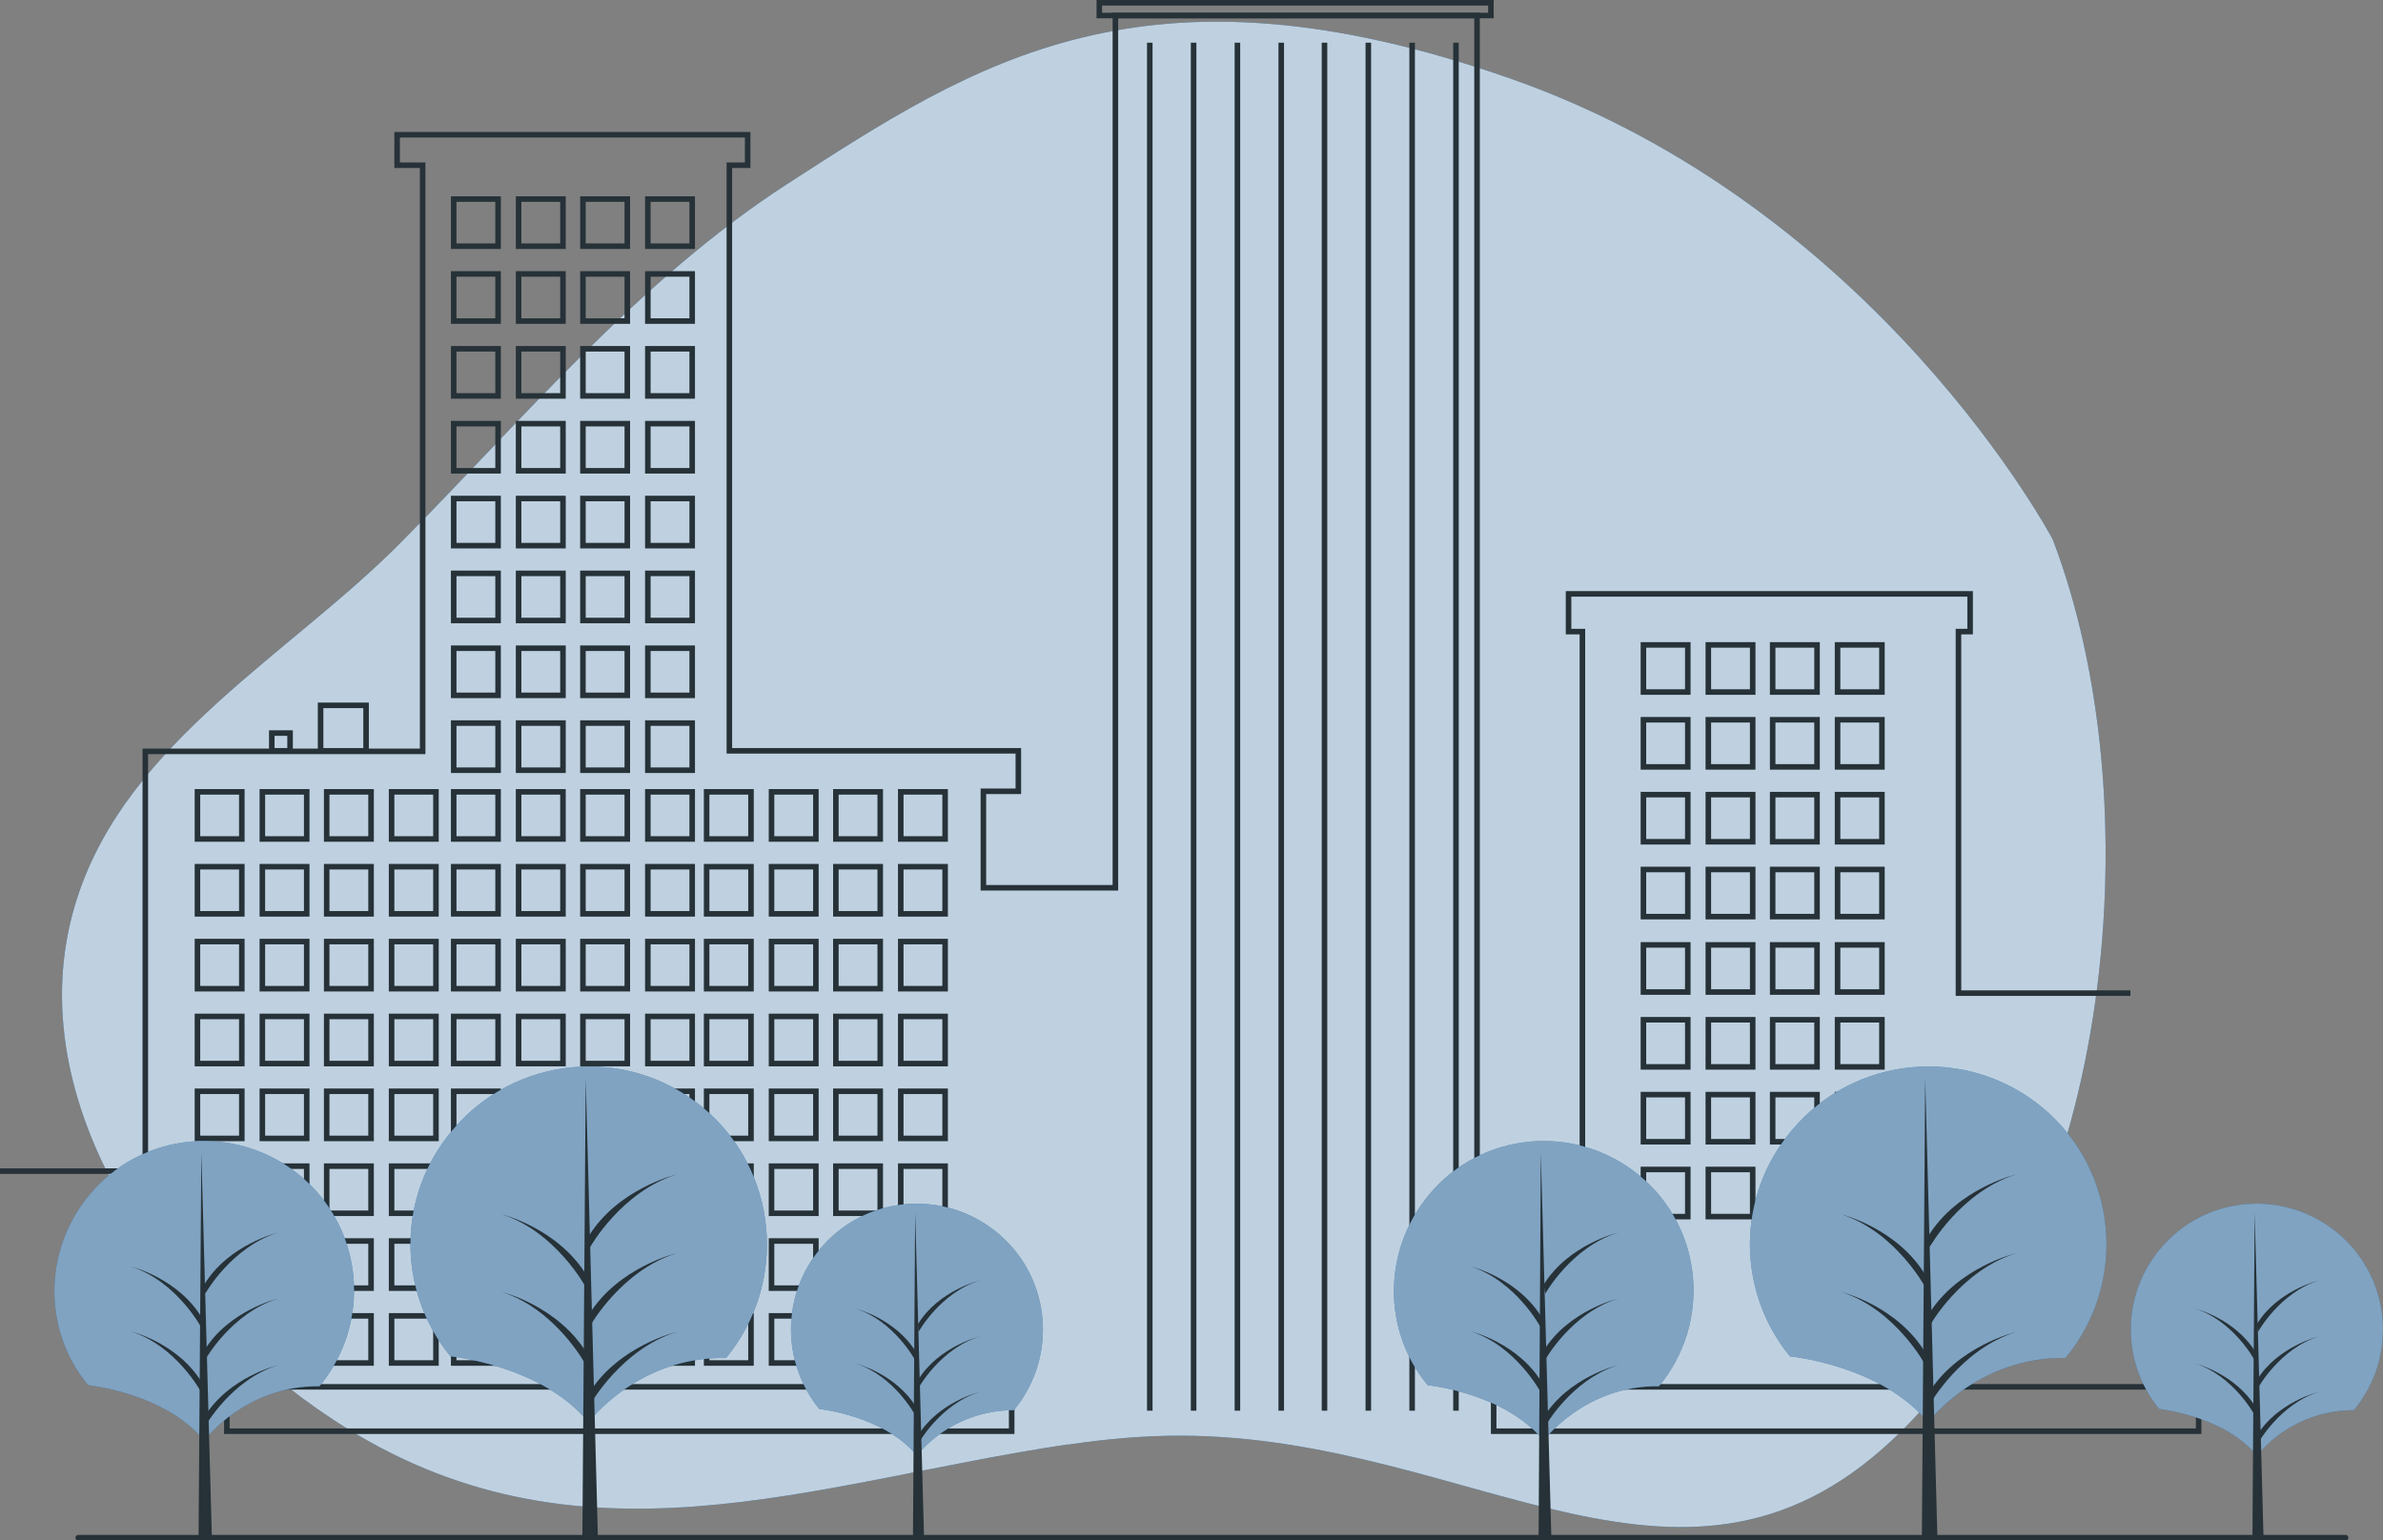 <?xml version="1.0" encoding="UTF-8"?><svg id="Calque_1" xmlns="http://www.w3.org/2000/svg" viewBox="0 0 429.64 277.8"><rect x="0" y="0" width="429.64" height="277.8" fill="#808080" stroke="none"/><defs><style>.cls-1{opacity:.5;}.cls-1,.cls-2{fill:#fff;isolation:isolate;}.cls-3{stroke-miterlimit:10;}.cls-3,.cls-4{fill:none;stroke:#263238;}.cls-4{stroke-linecap:round;stroke-linejoin:round;}.cls-2{opacity:.75;}.cls-5{fill:#263238;}.cls-6{fill:#004785;}</style></defs><g id="freepik--background-simple--inject-5"><path class="cls-6" d="M370.1,97.3s-31.6-59.9-97.7-83.1-96.6-2.9-130.5,19c-26.7,17.3-47.5,42.3-69.4,64.4-20,20.3-49.3,36-58.5,64.1-11.7,35.5,14.8,73.8,46.2,94.4,43.9,28.8,86.4,11.2,132.2,4.4h.3c6.7-1,13.4-1.6,20.1-1.6,53.2,.1,91.4,37.7,130.2-1s44.9-114,27.1-160.6Z"/><path class="cls-2" d="M370.1,97.3s-31.6-59.9-97.7-83.1-96.6-2.9-130.5,19c-26.7,17.3-47.5,42.3-69.4,64.4-20,20.3-49.3,36-58.5,64.1-11.7,35.5,14.8,73.8,46.2,94.4,43.9,28.8,86.4,11.2,132.2,4.4h.3c6.7-1,13.4-1.6,20.1-1.6,53.2,.1,91.4,37.7,130.2-1s44.9-114,27.1-160.6Z"/></g><g id="freepik--Buildings--inject-5"><rect class="cls-3" x="57.8" y="127.2" width="8.2" height="8.2"/><rect class="cls-3" x="49" y="132.2" width="3.3" height="3.2"/><polyline class="cls-3" points="384.1 179.1 353.1 179.1 353.1 113.9 355.2 113.9 355.2 107.1 282.8 107.1 282.8 113.9 285.3 113.9 285.3 210.9 266.3 210.9 266.3 2.8 201.1 2.8 201.1 160.1 177.3 160.1 177.3 142.7 183.6 142.7 183.6 135.4 131.5 135.4 131.5 29.8 134.8 29.8 134.8 24.3 71.6 24.3 71.6 29.8 76.2 29.8 76.2 135.5 26.2 135.5 26.2 211.2 0 211.2"/><rect class="cls-3" x="198.2" y=".5" width="70.6" height="2.3"/><rect class="cls-3" x="81.8" y="35.9" width="8" height="8.5"/><rect class="cls-3" x="93.5" y="35.9" width="8" height="8.5"/><rect class="cls-3" x="105.1" y="35.9" width="8" height="8.5"/><rect class="cls-3" x="116.8" y="35.9" width="8" height="8.5"/><rect class="cls-3" x="81.8" y="49.4" width="8" height="8.5"/><rect class="cls-3" x="93.5" y="49.4" width="8" height="8.5"/><rect class="cls-3" x="105.1" y="49.4" width="8" height="8.5"/><rect class="cls-3" x="116.8" y="49.4" width="8" height="8.5"/><rect class="cls-3" x="81.8" y="62.9" width="8" height="8.5"/><rect class="cls-3" x="93.5" y="62.9" width="8" height="8.5"/><rect class="cls-3" x="105.1" y="62.9" width="8" height="8.5"/><rect class="cls-3" x="116.8" y="62.9" width="8" height="8.5"/><rect class="cls-3" x="81.8" y="76.4" width="8" height="8.5"/><rect class="cls-3" x="93.5" y="76.4" width="8" height="8.5"/><rect class="cls-3" x="105.1" y="76.4" width="8" height="8.5"/><rect class="cls-3" x="116.8" y="76.4" width="8" height="8.5"/><rect class="cls-3" x="81.8" y="89.9" width="8" height="8.5"/><rect class="cls-3" x="93.5" y="89.9" width="8" height="8.5"/><rect class="cls-3" x="105.1" y="89.9" width="8" height="8.5"/><rect class="cls-3" x="116.8" y="89.9" width="8" height="8.5"/><rect class="cls-3" x="81.8" y="103.4" width="8" height="8.5"/><rect class="cls-3" x="93.5" y="103.4" width="8" height="8.5"/><rect class="cls-3" x="105.1" y="103.4" width="8" height="8.5"/><rect class="cls-3" x="116.8" y="103.4" width="8" height="8.5"/><rect class="cls-3" x="81.8" y="116.9" width="8" height="8.5"/><rect class="cls-3" x="93.5" y="116.9" width="8" height="8.5"/><rect class="cls-3" x="105.1" y="116.9" width="8" height="8.5"/><rect class="cls-3" x="116.8" y="116.9" width="8" height="8.5"/><rect class="cls-3" x="81.8" y="130.4" width="8" height="8.5"/><rect class="cls-3" x="93.5" y="130.4" width="8" height="8.5"/><rect class="cls-3" x="105.1" y="130.4" width="8" height="8.5"/><rect class="cls-3" x="116.8" y="130.4" width="8" height="8.5"/><rect class="cls-3" x="81.8" y="142.8" width="8" height="8.5"/><rect class="cls-3" x="93.5" y="142.8" width="8" height="8.5"/><rect class="cls-3" x="105.1" y="142.8" width="8" height="8.5"/><rect class="cls-3" x="116.8" y="142.8" width="8" height="8.5"/><rect class="cls-3" x="81.8" y="156.3" width="8" height="8.5"/><rect class="cls-3" x="93.5" y="156.3" width="8" height="8.5"/><rect class="cls-3" x="105.1" y="156.3" width="8" height="8.5"/><rect class="cls-3" x="116.8" y="156.3" width="8" height="8.5"/><rect class="cls-3" x="81.8" y="169.8" width="8" height="8.5"/><rect class="cls-3" x="93.5" y="169.8" width="8" height="8.5"/><rect class="cls-3" x="105.1" y="169.8" width="8" height="8.5"/><rect class="cls-3" x="116.8" y="169.8" width="8" height="8.5"/><rect class="cls-3" x="81.8" y="183.3" width="8" height="8.5"/><rect class="cls-3" x="93.5" y="183.3" width="8" height="8.5"/><rect class="cls-3" x="105.1" y="183.3" width="8" height="8.5"/><rect class="cls-3" x="116.8" y="183.3" width="8" height="8.5"/><rect class="cls-3" x="81.8" y="196.8" width="8" height="8.5"/><rect class="cls-3" x="93.5" y="196.8" width="8" height="8.5"/><rect class="cls-3" x="105.1" y="196.8" width="8" height="8.5"/><rect class="cls-3" x="116.8" y="196.8" width="8" height="8.5"/><rect class="cls-3" x="81.8" y="210.3" width="8" height="8.5"/><rect class="cls-3" x="93.5" y="210.3" width="8" height="8.5"/><rect class="cls-3" x="105.1" y="210.3" width="8" height="8.5"/><rect class="cls-3" x="116.8" y="210.3" width="8" height="8.5"/><rect class="cls-3" x="81.8" y="223.8" width="8" height="8.5"/><rect class="cls-3" x="93.5" y="223.8" width="8" height="8.5"/><rect class="cls-3" x="105.1" y="223.8" width="8" height="8.5"/><rect class="cls-3" x="116.8" y="223.8" width="8" height="8.5"/><rect class="cls-3" x="81.8" y="237.3" width="8" height="8.5"/><rect class="cls-3" x="93.5" y="237.3" width="8" height="8.5"/><rect class="cls-3" x="105.1" y="237.3" width="8" height="8.5"/><rect class="cls-3" x="116.8" y="237.3" width="8" height="8.5"/><rect class="cls-3" x="127.4" y="142.8" width="8" height="8.5"/><rect class="cls-3" x="139.1" y="142.8" width="8" height="8.5"/><rect class="cls-3" x="150.7" y="142.8" width="8" height="8.5"/><rect class="cls-3" x="162.4" y="142.8" width="8" height="8.5"/><rect class="cls-3" x="127.4" y="156.3" width="8" height="8.5"/><rect class="cls-3" x="139.1" y="156.3" width="8" height="8.5"/><rect class="cls-3" x="150.7" y="156.3" width="8" height="8.5"/><rect class="cls-3" x="162.4" y="156.3" width="8" height="8.5"/><rect class="cls-3" x="127.4" y="169.8" width="8" height="8.5"/><rect class="cls-3" x="139.1" y="169.8" width="8" height="8.5"/><rect class="cls-3" x="150.7" y="169.8" width="8" height="8.5"/><rect class="cls-3" x="162.4" y="169.8" width="8" height="8.5"/><rect class="cls-3" x="127.4" y="183.3" width="8" height="8.5"/><rect class="cls-3" x="139.1" y="183.3" width="8" height="8.5"/><rect class="cls-3" x="150.7" y="183.3" width="8" height="8.5"/><rect class="cls-3" x="162.4" y="183.3" width="8" height="8.5"/><rect class="cls-3" x="127.4" y="196.8" width="8" height="8.5"/><rect class="cls-3" x="139.1" y="196.8" width="8" height="8.5"/><rect class="cls-3" x="150.7" y="196.8" width="8" height="8.5"/><rect class="cls-3" x="162.4" y="196.8" width="8" height="8.5"/><rect class="cls-3" x="127.4" y="210.3" width="8" height="8.5"/><rect class="cls-3" x="139.1" y="210.3" width="8" height="8.5"/><rect class="cls-3" x="150.7" y="210.3" width="8" height="8.5"/><rect class="cls-3" x="162.4" y="210.3" width="8" height="8.5"/><rect class="cls-3" x="127.4" y="223.8" width="8" height="8.5"/><rect class="cls-3" x="139.1" y="223.8" width="8" height="8.5"/><rect class="cls-3" x="150.7" y="223.8" width="8" height="8.5"/><rect class="cls-3" x="162.4" y="223.8" width="8" height="8.5"/><rect class="cls-3" x="127.4" y="237.3" width="8" height="8.5"/><rect class="cls-3" x="139.1" y="237.3" width="8" height="8.5"/><rect class="cls-3" x="150.7" y="237.3" width="8" height="8.5"/><rect class="cls-3" x="162.4" y="237.3" width="8" height="8.5"/><rect class="cls-3" x="35.6" y="142.8" width="8" height="8.5"/><rect class="cls-3" x="47.3" y="142.8" width="8" height="8.5"/><rect class="cls-3" x="58.9" y="142.8" width="8" height="8.5"/><rect class="cls-3" x="70.6" y="142.8" width="8" height="8.5"/><rect class="cls-3" x="35.6" y="156.3" width="8" height="8.5"/><rect class="cls-3" x="47.3" y="156.3" width="8" height="8.5"/><rect class="cls-3" x="58.9" y="156.3" width="8" height="8.5"/><rect class="cls-3" x="70.6" y="156.3" width="8" height="8.5"/><rect class="cls-3" x="35.6" y="169.8" width="8" height="8.5"/><rect class="cls-3" x="47.3" y="169.8" width="8" height="8.5"/><rect class="cls-3" x="58.9" y="169.8" width="8" height="8.5"/><rect class="cls-3" x="70.6" y="169.8" width="8" height="8.5"/><rect class="cls-3" x="35.6" y="183.3" width="8" height="8.5"/><rect class="cls-3" x="47.3" y="183.3" width="8" height="8.5"/><rect class="cls-3" x="58.9" y="183.3" width="8" height="8.5"/><rect class="cls-3" x="70.6" y="183.3" width="8" height="8.5"/><rect class="cls-3" x="35.6" y="196.8" width="8" height="8.5"/><rect class="cls-3" x="47.3" y="196.8" width="8" height="8.5"/><rect class="cls-3" x="58.9" y="196.8" width="8" height="8.5"/><rect class="cls-3" x="70.6" y="196.8" width="8" height="8.5"/><rect class="cls-3" x="35.6" y="210.3" width="8" height="8.5"/><rect class="cls-3" x="47.3" y="210.3" width="8" height="8.5"/><rect class="cls-3" x="58.9" y="210.3" width="8" height="8.5"/><rect class="cls-3" x="70.6" y="210.3" width="8" height="8.5"/><rect class="cls-3" x="35.6" y="223.8" width="8" height="8.5"/><rect class="cls-3" x="47.3" y="223.8" width="8" height="8.5"/><rect class="cls-3" x="58.9" y="223.8" width="8" height="8.5"/><rect class="cls-3" x="70.6" y="223.8" width="8" height="8.5"/><rect class="cls-3" x="35.6" y="237.3" width="8" height="8.5"/><rect class="cls-3" x="47.3" y="237.3" width="8" height="8.5"/><rect class="cls-3" x="58.9" y="237.3" width="8" height="8.5"/><rect class="cls-3" x="70.6" y="237.3" width="8" height="8.5"/><rect class="cls-3" x="296.3" y="116.3" width="8" height="8.5"/><rect class="cls-3" x="308" y="116.3" width="8" height="8.5"/><rect class="cls-3" x="319.6" y="116.3" width="8" height="8.5"/><rect class="cls-3" x="331.3" y="116.3" width="8" height="8.5"/><rect class="cls-3" x="296.3" y="129.8" width="8" height="8.5"/><rect class="cls-3" x="308" y="129.8" width="8" height="8.5"/><rect class="cls-3" x="319.6" y="129.8" width="8" height="8.5"/><rect class="cls-3" x="331.3" y="129.8" width="8" height="8.5"/><rect class="cls-3" x="296.3" y="143.3" width="8" height="8.5"/><rect class="cls-3" x="308" y="143.3" width="8" height="8.5"/><rect class="cls-3" x="319.6" y="143.3" width="8" height="8.5"/><rect class="cls-3" x="331.3" y="143.3" width="8" height="8.5"/><rect class="cls-3" x="296.3" y="156.8" width="8" height="8.5"/><rect class="cls-3" x="308" y="156.8" width="8" height="8.5"/><rect class="cls-3" x="319.6" y="156.8" width="8" height="8.5"/><rect class="cls-3" x="331.3" y="156.8" width="8" height="8.5"/><rect class="cls-3" x="296.3" y="170.4" width="8" height="8.5"/><rect class="cls-3" x="308" y="170.4" width="8" height="8.5"/><rect class="cls-3" x="319.6" y="170.4" width="8" height="8.5"/><rect class="cls-3" x="331.3" y="170.4" width="8" height="8.5"/><rect class="cls-3" x="296.3" y="183.9" width="8" height="8.5"/><rect class="cls-3" x="308" y="183.9" width="8" height="8.5"/><rect class="cls-3" x="319.6" y="183.9" width="8" height="8.5"/><rect class="cls-3" x="331.3" y="183.9" width="8" height="8.5"/><rect class="cls-3" x="296.3" y="197.4" width="8" height="8.5"/><rect class="cls-3" x="308" y="197.4" width="8" height="8.5"/><rect class="cls-3" x="319.6" y="197.4" width="8" height="8.5"/><rect class="cls-3" x="331.3" y="197.4" width="8" height="8.5"/><rect class="cls-3" x="296.3" y="210.9" width="8" height="8.5"/><rect class="cls-3" x="308" y="210.9" width="8" height="8.5"/><rect class="cls-3" x="319.6" y="210.9" width="8" height="8.5"/><rect class="cls-3" x="331.3" y="210.9" width="8" height="8.5"/><line class="cls-3" x1="207.3" y1="7.7" x2="207.3" y2="254.4"/><line class="cls-3" x1="215.2" y1="7.7" x2="215.2" y2="254.4"/><line class="cls-3" x1="223.1" y1="7.7" x2="223.1" y2="254.4"/><line class="cls-3" x1="231" y1="7.7" x2="231" y2="254.4"/><line class="cls-3" x1="238.8" y1="7.7" x2="238.8" y2="254.4"/><line class="cls-3" x1="246.7" y1="7.7" x2="246.7" y2="254.4"/><line class="cls-3" x1="254.6" y1="7.7" x2="254.6" y2="254.4"/><line class="cls-3" x1="262.5" y1="7.7" x2="262.5" y2="254.4"/><rect class="cls-3" x="40.9" y="250.1" width="141.5" height="8"/><rect class="cls-3" x="269.3" y="250.1" width="127.1" height="8"/></g><g id="freepik--Trees--inject-5"><path class="cls-6" d="M257.4,249.8s13.9,1.4,20.9,10c0,0,7.4-10,20.8-9.8,9.5-11.5,8-28.5-3.5-38s-28.5-8-38,3.5c-8.3,10-8.4,24.4-.2,34.3h0Z"/><path class="cls-1" d="M257.4,249.8s13.9,1.4,20.9,10c0,0,7.4-10,20.8-9.8,9.5-11.5,8-28.5-3.5-38s-28.5-8-38,3.5c-8.3,10-8.4,24.4-.2,34.3h0Z"/><polygon class="cls-5" points="277.8 207.8 277.4 277.3 279.7 277.3 277.8 207.8"/><path class="cls-5" d="M278.6,257.2s4.7-8.4,13.1-11c0,0-8.9,2.1-13.4,9.4l.3,1.6Z"/><path class="cls-5" d="M278.6,233.3s4.7-8.4,13.1-11c0,0-8.9,2.1-13.4,9.4l.3,1.6Z"/><path class="cls-5" d="M278.6,245.2s4.7-8.4,13.1-11c0,0-8.9,2.1-13.4,9.4l.3,1.6Z"/><path class="cls-5" d="M277.8,239.4s-4.5-8.4-12.6-11c0,0,8.6,2.1,12.9,9.4l-.3,1.6Z"/><path class="cls-5" d="M277.8,251.1s-4.5-8.4-12.6-11c0,0,8.6,2.1,12.9,9.4l-.3,1.6Z"/><path class="cls-6" d="M322.7,244.6s16.5,1.6,24.9,11.9c0,0,8.9-11.9,24.8-11.6,11.3-13.7,9.4-33.9-4.2-45.2-13.7-11.3-33.9-9.4-45.2,4.2-9.9,11.7-10,28.8-.3,40.7h0Z"/><path class="cls-1" d="M322.7,244.6s16.5,1.6,24.9,11.9c0,0,8.9-11.9,24.8-11.6,11.3-13.7,9.4-33.9-4.2-45.2-13.7-11.3-33.9-9.4-45.2,4.2-9.9,11.7-10,28.8-.3,40.7h0Z"/><polygon class="cls-5" points="347.1 194.5 346.5 277.3 349.3 277.3 347.1 194.5"/><path class="cls-5" d="M347.9,253.3s5.6-10,15.6-13.1c0,0-10.6,2.5-15.9,11.2l.3,1.9Z"/><path class="cls-5" d="M347.9,224.9s5.6-10,15.6-13.1c0,0-10.6,2.5-15.9,11.2l.3,1.9Z"/><path class="cls-5" d="M347.9,239.1s5.6-10,15.6-13.1c0,0-10.6,2.5-15.9,11.2l.3,1.9Z"/><path class="cls-5" d="M347.1,232.1s-5.4-10-15.1-13.1c0,0,10.2,2.5,15.3,11.2l-.2,1.9Z"/><path class="cls-5" d="M347.1,246.1s-5.4-10-15.1-13.1c0,0,10.2,2.5,15.3,11.2l-.2,1.9Z"/><path class="cls-6" d="M389.3,254.1s11.7,1.2,17.6,8.4c4.3-5.2,10.7-8.2,17.5-8.2,8-9.7,6.7-24-3-32s-24-6.7-32,3c-6.9,8.3-7,20.4-.1,28.8h0Z"/><path class="cls-1" d="M389.3,254.1s11.7,1.2,17.6,8.4c4.3-5.2,10.7-8.2,17.5-8.2,8-9.7,6.7-24-3-32s-24-6.7-32,3c-6.9,8.3-7,20.4-.1,28.8h0Z"/><polygon class="cls-5" points="406.5 218.7 406.1 277.3 408.1 277.3 406.5 218.7"/><path class="cls-5" d="M407.1,260.3s3.9-7.1,11-9.3c0,0-7.5,1.8-11.2,7.9l.2,1.4Z"/><path class="cls-5" d="M407.1,240.2s3.9-7.1,11-9.3c0,0-7.5,1.8-11.2,7.9l.2,1.4Z"/><path class="cls-5" d="M407.1,250.3s3.9-7.1,11-9.3c0,0-7.5,1.8-11.2,7.9l.2,1.4Z"/><path class="cls-5" d="M406.5,245.3s-3.8-7.1-10.7-9.3c0,0,7.2,1.8,10.9,7.9l-.2,1.4Z"/><path class="cls-5" d="M406.5,255.2s-3.8-7.1-10.7-9.3c0,0,7.2,1.8,10.9,7.9l-.2,1.4Z"/><path class="cls-6" d="M15.9,249.8s13.9,1.4,20.9,10c0,0,7.4-10,20.8-9.8,9.5-11.5,8-28.5-3.5-38s-28.5-8-38,3.5c-8.3,10-8.4,24.4-.2,34.3h0Z"/><path class="cls-1" d="M15.9,249.8s13.9,1.4,20.9,10c0,0,7.4-10,20.8-9.8,9.5-11.5,8-28.5-3.5-38s-28.5-8-38,3.5c-8.3,10-8.4,24.4-.2,34.3h0Z"/><polygon class="cls-5" points="36.3 207.8 35.8 277.3 38.2 277.3 36.3 207.8"/><path class="cls-5" d="M37,257.2s4.7-8.4,13.1-11c0,0-8.9,2.1-13.3,9.4l.2,1.6Z"/><path class="cls-5" d="M37,233.3s4.7-8.4,13.1-11c0,0-8.9,2.1-13.3,9.4l.2,1.6Z"/><path class="cls-5" d="M37,245.2s4.7-8.4,13.1-11c0,0-8.9,2.1-13.3,9.4l.2,1.6Z"/><path class="cls-5" d="M36.3,239.4s-4.5-8.4-12.7-11c0,0,8.6,2.1,12.9,9.4l-.2,1.6Z"/><path class="cls-5" d="M36.3,251.1s-4.5-8.4-12.7-11c0,0,8.6,2.1,12.9,9.4l-.2,1.6Z"/><path class="cls-6" d="M81.2,244.6s16.5,1.6,24.9,11.9c0,0,8.9-11.9,24.8-11.6,11.3-13.7,9.4-33.9-4.2-45.2-13.7-11.3-33.9-9.4-45.2,4.2-9.9,11.7-10,28.8-.3,40.7h0Z"/><path class="cls-1" d="M81.2,244.6s16.5,1.6,24.9,11.9c0,0,8.9-11.9,24.8-11.6,11.3-13.7,9.4-33.9-4.2-45.2-13.7-11.3-33.9-9.4-45.2,4.2-9.9,11.7-10,28.8-.3,40.7h0Z"/><polygon class="cls-5" points="105.6 194.5 105 277.3 107.8 277.3 105.6 194.5"/><path class="cls-5" d="M106.4,253.3s5.6-10,15.6-13.1c0,0-10.6,2.5-15.9,11.2l.3,1.9Z"/><path class="cls-5" d="M106.4,224.9s5.6-10,15.6-13.1c0,0-10.6,2.5-15.9,11.2l.3,1.9Z"/><path class="cls-5" d="M106.4,239.1s5.6-10,15.6-13.1c0,0-10.6,2.5-15.9,11.2l.3,1.9Z"/><path class="cls-5" d="M105.6,232.1s-5.4-10-15.1-13.1c0,0,10.2,2.5,15.4,11.2l-.3,1.9Z"/><path class="cls-5" d="M105.6,246.1s-5.4-10-15.1-13.1c0,0,10.2,2.5,15.4,11.2l-.3,1.9Z"/><path class="cls-6" d="M147.7,254.1s11.7,1.2,17.6,8.4c4.3-5.2,10.7-8.2,17.5-8.2,8-9.7,6.7-24-3-32s-24-6.7-32,3c-6.9,8.3-6.9,20.4-.1,28.8h0Z"/><path class="cls-1" d="M147.7,254.1s11.7,1.2,17.6,8.4c4.3-5.2,10.7-8.2,17.5-8.2,8-9.7,6.7-24-3-32s-24-6.7-32,3c-6.9,8.3-6.9,20.4-.1,28.8h0Z"/><polygon class="cls-5" points="165 218.7 164.6 277.3 166.6 277.3 165 218.7"/><path class="cls-5" d="M165.6,260.3s3.9-7.1,11.1-9.3c0,0-7.5,1.8-11.2,7.9l.1,1.4Z"/><path class="cls-5" d="M165.6,240.2s3.9-7.1,11.1-9.3c0,0-7.5,1.8-11.2,7.9l.1,1.4Z"/><path class="cls-5" d="M165.6,250.3s3.9-7.1,11.1-9.3c0,0-7.5,1.8-11.2,7.9l.1,1.4Z"/><path class="cls-5" d="M165,245.3s-3.8-7.1-10.7-9.3c0,0,7.2,1.8,10.9,7.9l-.2,1.4Z"/><path class="cls-5" d="M165,255.2s-3.8-7.1-10.7-9.3c0,0,7.2,1.8,10.9,7.9l-.2,1.4Z"/></g><g id="freepik--Floor--inject-5"><line class="cls-4" x1="14.1" y1="277.3" x2="422.9" y2="277.3"/></g></svg>